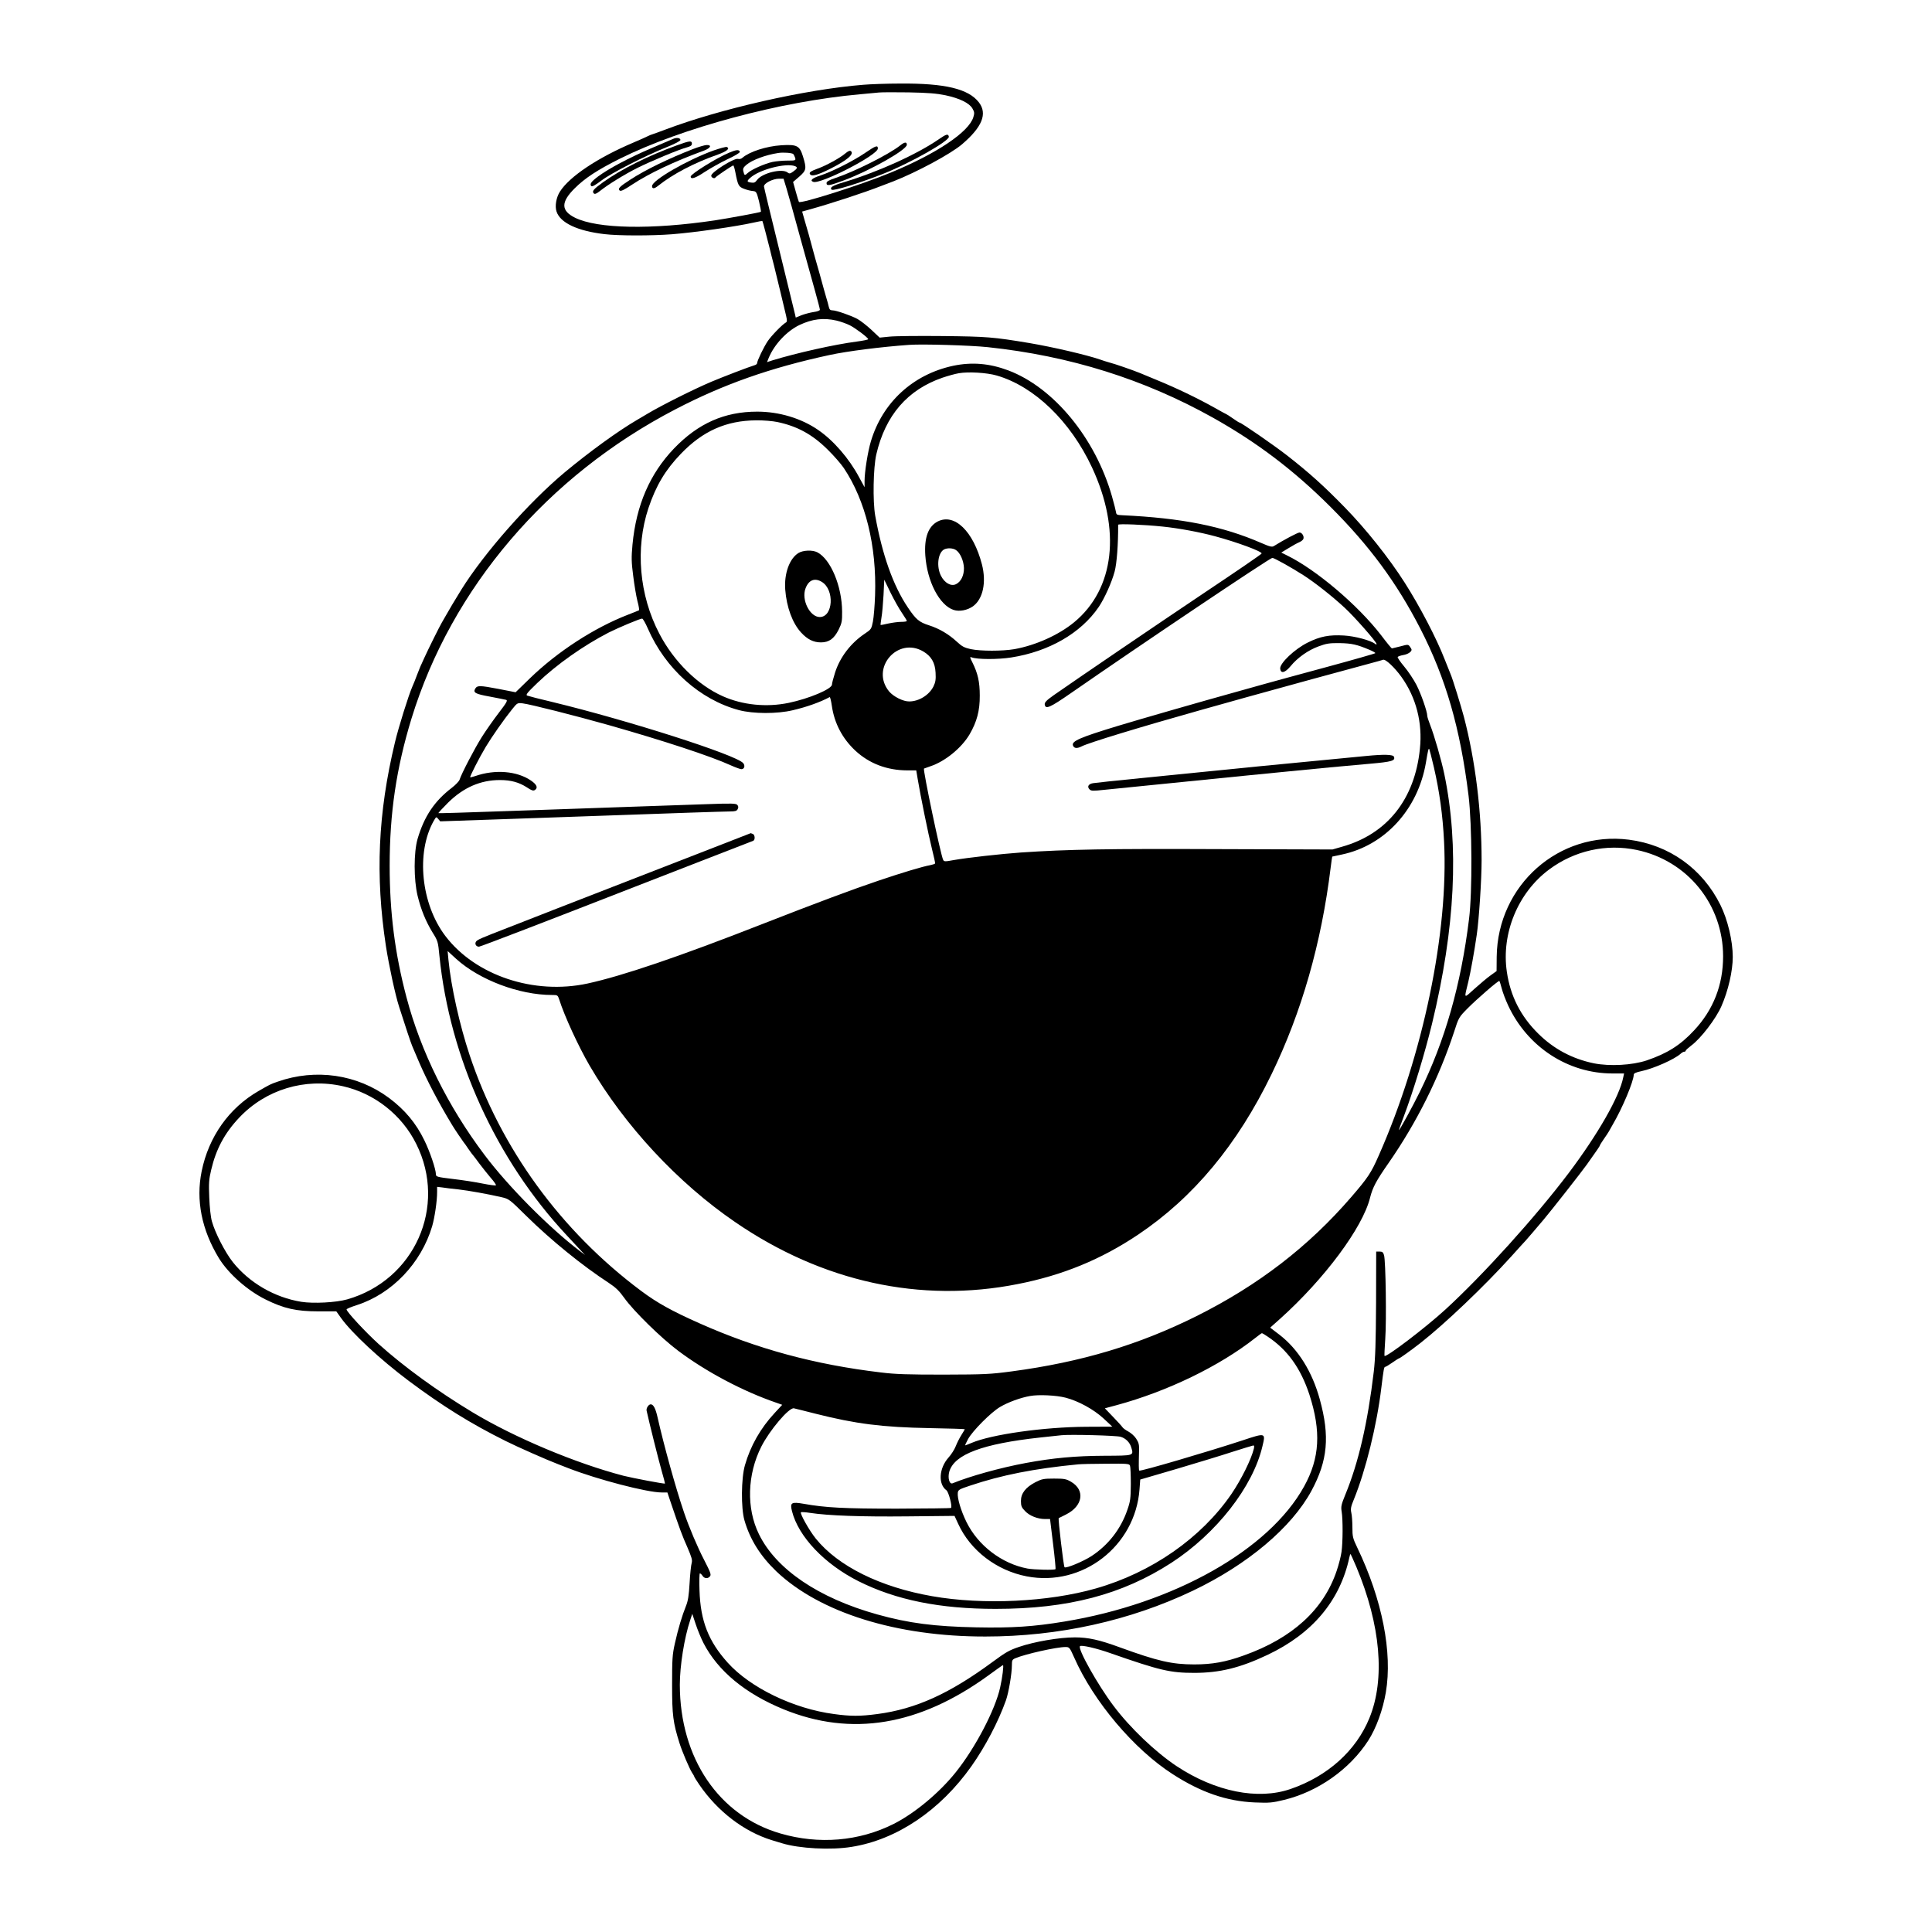 <?xml version="1.0" standalone="no"?>
<!DOCTYPE svg PUBLIC "-//W3C//DTD SVG 20010904//EN"
 "http://www.w3.org/TR/2001/REC-SVG-20010904/DTD/svg10.dtd">
<svg version="1.0" xmlns="http://www.w3.org/2000/svg"
 width="1600pt" height="1600pt" viewBox="0 0 1600 1600"
 preserveAspectRatio="xMidYMid meet">
<g transform="translate(0,1600) scale(0.1,-0.1)"
fill="#000000" stroke="none">
<path d="M7150 15298 c-478 -38 -1186 -199 -1645 -373 -38 -15 -82 -30 -96
-35 -14 -4 -34 -12 -45 -18 -10 -6 -64 -29 -119 -53 -295 -125 -529 -281 -608
-406 -31 -49 -43 -120 -28 -165 31 -94 174 -161 397 -187 116 -14 391 -14 559
-1 191 15 531 64 678 97 37 9 69 14 71 12 3 -4 38 -137 61 -229 7 -30 22 -91
34 -135 20 -80 79 -326 101 -419 9 -40 9 -51 -2 -57 -30 -17 -118 -107 -150
-154 -33 -49 -88 -163 -88 -183 0 -6 -10 -14 -22 -17 -42 -12 -261 -96 -358
-137 -153 -65 -417 -198 -527 -264 -17 -10 -57 -34 -88 -52 -153 -89 -393
-263 -595 -431 -297 -247 -669 -668 -860 -975 -53 -86 -107 -176 -123 -206
-11 -19 -28 -49 -38 -66 -18 -30 -113 -221 -146 -294 -9 -19 -19 -42 -23 -51
-5 -8 -20 -47 -35 -85 -14 -38 -32 -83 -40 -100 -32 -73 -115 -339 -144 -461
-141 -587 -164 -1105 -75 -1688 24 -156 78 -408 110 -505 52 -163 95 -292 107
-321 8 -19 34 -79 57 -134 65 -151 161 -335 275 -523 17 -29 90 -137 95 -142
3 -3 21 -27 39 -55 19 -27 37 -52 41 -55 3 -3 25 -32 49 -65 25 -33 67 -86 94
-118 28 -31 47 -60 44 -63 -4 -4 -53 3 -109 14 -57 12 -167 29 -245 38 -134
16 -143 19 -143 39 0 41 -50 189 -96 282 -69 142 -161 252 -292 350 -263 196
-608 246 -923 135 -61 -21 -63 -23 -159 -78 -243 -140 -412 -378 -470 -664
-49 -239 0 -485 143 -720 79 -128 235 -267 387 -342 151 -75 255 -98 435 -98
l150 0 40 -56 c90 -125 322 -341 559 -519 280 -209 514 -355 806 -500 98 -49
345 -158 435 -192 22 -8 60 -23 85 -33 240 -93 649 -200 770 -200 l47 0 31
-92 c69 -204 92 -267 135 -363 36 -84 42 -105 35 -130 -5 -16 -13 -91 -17
-165 -6 -103 -13 -148 -30 -190 -32 -79 -65 -189 -92 -310 -21 -94 -23 -130
-23 -345 0 -250 8 -311 61 -480 22 -71 84 -215 105 -247 10 -14 18 -29 18 -32
0 -3 19 -33 42 -67 151 -220 367 -386 598 -458 19 -6 58 -17 86 -26 143 -44
406 -58 577 -30 375 60 733 302 992 668 115 163 222 367 286 546 22 63 49 220
49 290 0 41 3 47 28 58 83 35 341 93 415 93 33 0 35 -2 73 -87 161 -365 495
-760 816 -966 234 -151 447 -224 678 -234 123 -5 145 -3 244 21 281 68 543
253 697 491 66 103 121 253 146 400 56 329 -30 768 -236 1197 -38 79 -41 92
-41 169 0 46 -4 101 -9 121 -7 32 -4 50 21 110 98 240 191 617 228 928 18 147
22 170 31 170 5 0 32 16 59 35 27 19 52 35 55 35 7 0 99 66 180 129 200 157
528 469 751 716 59 66 113 125 119 131 13 14 88 102 149 174 68 81 316 397
357 455 85 119 109 155 109 160 0 3 15 27 33 53 18 26 37 54 41 62 4 8 18 33
31 55 80 136 174 359 175 415 0 11 19 20 63 29 103 22 274 98 325 144 10 10
24 17 30 17 7 0 12 4 12 8 0 5 21 24 46 43 80 59 205 223 250 326 57 130 94
293 94 408 0 132 -42 309 -102 430 -149 301 -424 498 -758 541 -579 74 -1088
-376 -1095 -970 l-1 -118 -50 -36 c-27 -19 -86 -69 -132 -110 -93 -84 -88 -89
-52 58 18 75 50 250 70 390 18 121 40 453 40 615 0 403 -51 824 -147 1190 -22
83 -93 314 -109 350 -7 17 -29 73 -50 125 -68 175 -206 439 -331 635 -130 204
-321 444 -498 625 -172 176 -289 282 -477 429 -108 84 -379 271 -392 271 -4 0
-29 16 -56 35 -27 19 -52 35 -54 35 -2 0 -46 24 -97 53 -143 80 -315 163 -484
232 -49 21 -110 46 -135 56 -56 23 -214 78 -256 88 -17 5 -51 15 -75 24 -111
38 -389 103 -584 136 -300 50 -351 54 -720 58 -198 2 -396 0 -440 -5 l-80 -8
-70 66 c-39 36 -91 76 -115 89 -57 30 -176 71 -207 71 -17 0 -24 7 -29 28 -3
15 -14 54 -24 87 -10 33 -25 89 -35 125 -10 36 -25 92 -35 125 -10 33 -25 89
-35 125 -24 92 -50 184 -73 261 l-19 67 61 17 c186 52 454 140 594 195 28 11
73 28 100 38 194 76 475 227 569 307 167 143 212 253 140 347 -86 112 -280
159 -652 156 -110 0 -247 -5 -305 -10z m680 -87 c117 -25 197 -64 223 -109 17
-29 18 -39 8 -72 -37 -123 -302 -301 -683 -459 -240 -100 -750 -262 -762 -243
-2 4 -14 42 -26 86 l-22 79 51 44 c59 52 62 66 31 167 -28 90 -49 101 -180 93
-124 -8 -263 -53 -322 -104 -9 -9 -25 -12 -36 -9 -31 10 -222 -110 -222 -139
0 -16 27 -28 35 -15 6 10 140 100 148 100 3 0 11 -26 17 -57 21 -109 27 -120
73 -137 23 -9 55 -17 72 -18 28 -3 31 -7 51 -86 11 -46 18 -84 15 -86 -9 -6
-264 -53 -381 -71 -526 -78 -971 -70 -1158 22 -117 58 -118 129 -3 243 85 85
189 153 375 246 512 255 1333 475 1986 533 69 6 141 13 160 15 19 2 130 3 245
1 162 -3 232 -9 305 -24z m-1260 -487 c4 -5 11 -19 15 -31 6 -22 4 -23 -64
-23 -38 0 -94 -5 -123 -11 -65 -14 -175 -63 -205 -91 -26 -24 -28 -23 -37 14
-5 21 0 31 24 52 50 42 160 83 265 99 42 7 115 1 125 -9z m14 -100 c23 -9 20
-20 -14 -44 -26 -19 -33 -20 -47 -9 -44 37 -212 -4 -253 -61 -15 -21 -25 -26
-49 -22 -37 5 -38 12 -8 39 73 68 296 126 371 97z m-70 -186 c14 -46 64 -225
111 -398 48 -173 104 -377 126 -454 21 -76 39 -144 39 -151 0 -7 -21 -15 -51
-19 -28 -4 -73 -16 -100 -26 l-49 -20 -5 23 c-3 12 -61 252 -130 532 -69 281
-127 519 -128 530 -3 26 72 65 125 65 l37 0 25 -82z m414 -1093 c34 -8 84 -26
110 -39 49 -25 152 -103 152 -115 0 -4 -44 -13 -97 -20 -184 -24 -495 -94
-695 -155 l-46 -15 15 37 c46 110 149 220 253 270 107 51 201 62 308 37z
m1252 -220 c680 -72 1296 -266 1865 -584 367 -206 668 -434 971 -736 324 -323
550 -629 746 -1010 212 -413 331 -825 400 -1385 29 -239 32 -798 4 -1020 -67
-546 -199 -1009 -409 -1435 -56 -114 -166 -315 -172 -315 -2 0 17 52 41 115
78 208 172 516 233 765 193 797 226 1474 102 2070 -24 115 -84 323 -117 406
-13 33 -24 67 -24 76 0 35 -52 184 -90 257 -23 44 -68 112 -101 151 -33 39
-57 75 -54 79 3 5 23 12 45 16 38 6 70 27 70 44 0 4 -6 16 -14 26 -14 19 -16
19 -79 2 -36 -9 -68 -17 -70 -17 -3 0 -43 48 -88 108 -194 252 -542 546 -782
663 l-46 23 61 37 c34 21 74 43 89 49 15 7 30 18 33 27 8 21 -11 53 -32 53
-15 0 -130 -61 -212 -112 -15 -10 -33 -6 -104 25 -321 140 -660 207 -1151 230
-45 2 -50 4 -53 27 -2 14 -17 72 -33 129 -138 484 -484 903 -860 1044 -155 58
-300 70 -454 38 -334 -71 -587 -304 -683 -627 -25 -83 -52 -252 -52 -326 l0
-53 -46 84 c-82 154 -212 304 -338 390 -140 97 -324 152 -505 152 -271 0 -489
-97 -689 -305 -200 -209 -313 -469 -344 -796 -10 -108 -9 -145 6 -260 9 -74
25 -168 35 -208 11 -39 16 -74 13 -76 -4 -2 -45 -19 -92 -37 -279 -108 -583
-305 -813 -528 l-117 -114 -143 28 c-153 29 -174 29 -190 4 -22 -35 -2 -46
120 -68 65 -12 126 -25 135 -27 14 -4 3 -24 -61 -107 -43 -56 -107 -147 -141
-201 -60 -95 -170 -307 -184 -353 -4 -13 -33 -43 -64 -67 -145 -111 -229 -237
-284 -424 -32 -111 -32 -336 0 -469 28 -116 68 -213 124 -305 44 -70 46 -77
57 -193 85 -845 469 -1689 1054 -2315 33 -36 81 -87 106 -114 l46 -49 -45 34
c-251 191 -590 532 -787 794 -303 402 -528 855 -647 1307 -95 359 -139 699
-139 1088 0 436 55 808 181 1220 332 1081 1124 2009 2187 2561 398 207 784
343 1275 449 147 32 432 68 660 84 112 8 510 -4 650 -19z m75 -235 c311 -90
610 -379 788 -760 243 -520 187 -1007 -147 -1283 -129 -106 -318 -191 -495
-223 -99 -17 -279 -17 -361 0 -54 12 -73 22 -115 61 -68 63 -146 109 -230 136
-83 26 -110 49 -177 149 -122 181 -212 437 -270 760 -21 121 -16 395 9 506 75
324 258 536 548 636 44 15 105 32 135 37 79 14 233 5 315 -19z m-1817 -385
c166 -35 290 -103 418 -230 50 -49 109 -117 132 -151 180 -269 273 -647 259
-1054 -3 -85 -11 -183 -18 -218 -12 -61 -15 -65 -66 -99 -117 -78 -207 -195
-248 -325 -14 -44 -25 -87 -25 -97 0 -37 -190 -117 -359 -152 -184 -38 -381
-18 -545 55 -207 92 -405 287 -525 517 -168 320 -201 709 -91 1041 63 187 140
316 268 449 182 190 376 276 624 278 59 1 138 -6 176 -14z m3192 -866 c135
-14 307 -46 432 -80 183 -49 393 -127 386 -143 -1 -6 -212 -150 -468 -321
-412 -276 -1032 -698 -1253 -852 -61 -43 -77 -60 -75 -77 6 -43 41 -28 220 96
579 402 1646 1118 1665 1118 15 0 161 -82 258 -144 95 -61 241 -176 344 -272
79 -73 261 -280 261 -297 0 -6 -4 -6 -12 1 -37 29 -168 64 -258 69 -123 7
-196 -7 -299 -58 -108 -53 -234 -172 -229 -217 5 -43 39 -35 86 21 57 70 146
133 232 164 65 24 89 28 175 27 100 -2 141 -11 248 -56 26 -11 47 -23 47 -27
0 -3 -181 -55 -403 -115 -221 -60 -454 -123 -517 -141 -63 -18 -176 -49 -250
-70 -257 -71 -796 -226 -960 -276 -316 -96 -388 -127 -374 -163 9 -24 33 -27
72 -7 58 30 485 160 987 301 121 34 290 81 375 105 200 56 908 250 1027 281
50 13 98 27 107 30 20 8 96 -64 152 -142 122 -170 176 -380 153 -595 -42 -418
-271 -706 -644 -811 l-80 -23 -950 3 c-909 4 -1241 -2 -1630 -28 -167 -12
-439 -42 -558 -63 -70 -13 -79 -13 -86 2 -20 36 -169 748 -159 756 2 1 26 10
53 19 121 40 258 151 325 265 60 103 85 196 84 321 0 113 -16 184 -61 274 -22
44 -23 48 -6 42 45 -18 220 -18 327 -1 313 49 577 201 725 418 48 71 108 204
132 294 18 67 30 228 29 387 0 10 218 1 370 -15z m-2161 -714 c22 -33 41 -63
41 -67 0 -5 -21 -8 -47 -8 -27 0 -75 -7 -108 -14 -33 -8 -61 -13 -62 -12 -2 1
2 29 7 62 6 32 13 116 17 186 l6 127 52 -107 c29 -59 71 -134 94 -167z m-2104
-130 c145 -333 432 -590 755 -676 117 -31 315 -32 445 -1 116 27 228 67 306
109 4 2 12 -31 18 -73 21 -145 88 -271 195 -371 116 -107 261 -162 428 -163
l76 0 12 -72 c22 -134 89 -462 118 -578 16 -63 28 -118 26 -121 -2 -4 -21 -10
-41 -14 -62 -11 -229 -61 -430 -129 -208 -70 -516 -185 -953 -356 -699 -274
-1165 -432 -1454 -495 -444 -96 -929 66 -1178 394 -201 265 -244 689 -97 951
22 38 22 38 38 18 l17 -20 610 21 c1078 38 1174 41 1459 51 154 5 303 10 332
10 41 0 55 4 62 19 7 13 7 23 -2 34 -11 14 -39 15 -262 7 -137 -5 -464 -16
-725 -25 -261 -9 -702 -25 -980 -34 -278 -10 -507 -17 -509 -15 -2 2 34 41 80
87 128 126 269 187 429 187 92 0 159 -19 224 -61 37 -25 52 -30 65 -22 28 18
18 45 -32 79 -115 79 -298 94 -461 37 -22 -7 -41 -12 -42 -10 -5 5 75 162 129
252 53 88 149 225 218 311 43 54 45 54 88 49 61 -7 436 -102 709 -179 454
-129 848 -258 1016 -335 38 -17 77 -31 86 -31 25 0 33 30 14 51 -63 69 -944
351 -1574 504 -107 25 -203 50 -213 54 -16 6 -2 23 83 105 161 154 381 309
590 417 81 41 265 118 278 116 7 -1 28 -38 47 -82z m2281 -190 c66 -39 98 -93
102 -176 3 -55 0 -77 -17 -113 -35 -71 -120 -125 -201 -125 -50 -1 -131 40
-167 83 -157 191 70 456 283 331z m4229 -960 c46 -200 73 -394 84 -612 39
-750 -174 -1774 -541 -2603 -63 -144 -90 -184 -228 -344 -353 -409 -768 -729
-1280 -985 -475 -237 -953 -381 -1530 -458 -180 -24 -224 -26 -565 -27 -297 0
-400 3 -520 18 -547 65 -1026 195 -1500 406 -230 102 -354 171 -485 269 -666
497 -1165 1183 -1421 1954 -83 249 -154 569 -175 787 l-7 74 71 -65 c192 -174
522 -299 793 -299 46 0 48 -1 60 -37 44 -139 160 -390 252 -548 290 -497 730
-971 1207 -1297 721 -494 1534 -672 2339 -512 372 73 690 204 996 409 459 308
823 746 1106 1330 249 514 412 1083 489 1710 6 49 12 90 13 91 1 0 36 8 79 17
357 75 631 374 697 762 17 101 21 118 27 113 2 -3 20 -71 39 -153z m1680 -684
c420 -88 715 -452 715 -881 0 -237 -81 -443 -240 -613 -115 -124 -223 -191
-393 -249 -121 -40 -305 -50 -437 -24 -179 37 -333 119 -461 246 -146 144
-231 312 -260 512 -47 319 93 656 350 847 211 157 473 215 726 162z m-1118
-1148 c8 -32 32 -95 53 -140 161 -345 496 -563 864 -563 l96 0 -7 -32 c-31
-159 -208 -469 -452 -793 -275 -364 -709 -844 -1021 -1130 -165 -151 -491
-399 -504 -384 -2 2 1 65 6 139 11 151 4 649 -10 695 -7 24 -14 30 -36 30
l-29 0 -1 -425 c-2 -331 -6 -457 -19 -570 -51 -427 -126 -752 -236 -1019 -33
-81 -37 -98 -30 -139 11 -66 10 -255 -1 -333 -5 -37 -23 -107 -40 -157 -108
-322 -367 -559 -770 -702 -149 -54 -261 -74 -410 -74 -183 0 -302 27 -615 141
-171 63 -264 83 -373 83 -131 0 -338 -36 -463 -79 -80 -27 -110 -44 -217 -123
-358 -264 -637 -391 -956 -433 -144 -19 -220 -19 -359 0 -335 44 -694 218
-881 426 -159 177 -225 345 -233 597 -3 78 -1 142 3 142 5 0 15 -9 22 -20 15
-24 45 -26 62 -4 11 13 4 33 -47 132 -55 105 -128 277 -168 396 -70 205 -169
564 -220 791 -16 71 -34 105 -56 105 -18 0 -39 -33 -34 -53 22 -101 100 -412
124 -496 17 -58 29 -106 28 -107 -4 -5 -265 45 -342 64 -395 103 -901 315
-1250 525 -292 176 -570 378 -780 567 -110 100 -265 267 -265 286 0 5 39 21
86 36 291 94 532 347 623 653 21 73 41 208 41 283 l0 43 43 -5 c23 -4 83 -11
132 -16 93 -11 242 -38 356 -64 65 -15 67 -17 208 -156 205 -202 464 -412 682
-554 59 -39 87 -66 129 -125 77 -108 304 -331 447 -438 232 -174 536 -335 810
-429 l51 -18 -62 -67 c-118 -127 -201 -273 -247 -434 -31 -108 -33 -354 -4
-455 46 -160 132 -296 264 -423 360 -342 997 -541 1731 -540 607 0 1198 131
1718 379 453 216 819 524 983 828 135 250 153 452 69 757 -63 230 -179 416
-335 536 l-76 58 83 74 c367 330 682 753 744 1001 22 87 50 140 154 289 232
334 416 702 542 1085 38 119 40 122 111 194 78 79 258 235 264 228 3 -2 11
-30 20 -63z m-9596 -809 c261 -59 488 -238 607 -479 257 -517 -15 -1127 -573
-1286 -92 -26 -279 -36 -380 -20 -221 36 -430 157 -567 329 -64 81 -147 243
-173 337 -10 34 -19 118 -22 197 -5 118 -3 151 16 230 40 171 111 304 231 431
220 234 546 333 861 261z m7654 -2071 c167 -110 277 -264 349 -483 98 -304 86
-525 -44 -760 -290 -526 -1078 -970 -1985 -1119 -254 -42 -432 -54 -730 -48
-347 7 -558 34 -820 107 -487 136 -838 374 -980 665 -105 214 -97 493 20 725
69 136 230 326 270 317 11 -2 92 -23 180 -45 332 -84 554 -112 943 -119 160
-3 292 -7 292 -9 0 -2 -13 -24 -28 -48 -16 -25 -37 -67 -47 -93 -10 -26 -37
-69 -60 -94 -79 -89 -87 -220 -17 -271 18 -13 50 -134 38 -146 -3 -3 -205 -5
-448 -6 -441 0 -591 8 -771 40 -104 18 -116 10 -98 -61 53 -211 270 -439 551
-580 311 -156 675 -229 1135 -229 600 0 1048 118 1455 381 373 242 676 629
755 966 27 112 27 112 -163 49 -292 -96 -848 -259 -857 -251 -5 5 -5 47 -2
160 2 56 -2 71 -24 105 -14 22 -44 48 -65 59 -21 11 -43 27 -48 35 -5 8 -40
47 -78 86 l-68 71 97 26 c421 114 852 323 1148 556 28 22 52 40 55 40 3 1 23
-11 45 -26z m-1670 -508 c105 -27 233 -97 314 -172 l73 -68 -218 -1 c-349 -2
-783 -63 -949 -134 -26 -11 -49 -20 -51 -20 -3 0 7 23 23 52 36 67 191 223
265 266 65 39 172 78 249 91 70 13 218 6 294 -14z m456 -324 c43 -13 76 -47
88 -89 20 -68 24 -67 -222 -68 -239 -1 -426 -18 -652 -60 -211 -39 -465 -110
-606 -168 -27 -11 -42 46 -27 98 43 142 275 229 751 281 78 8 158 17 177 19
69 8 456 -2 491 -13z m1103 -98 c-22 -90 -104 -255 -186 -376 -250 -364 -660
-650 -1123 -782 -392 -112 -934 -138 -1355 -64 -430 75 -779 248 -964 477 -54
67 -133 208 -123 218 3 3 37 1 75 -5 151 -23 426 -33 807 -29 l390 4 30 -65
c101 -222 319 -388 569 -436 460 -88 898 250 933 721 l6 81 301 88 c165 49
373 112 461 141 88 28 166 52 173 53 9 1 10 -7 6 -26z m-1026 -140 c4 -10 7
-79 7 -153 -1 -121 -4 -143 -29 -215 -54 -158 -158 -291 -297 -382 -68 -44
-211 -104 -223 -92 -8 8 -55 404 -48 407 4 1 31 15 61 30 139 70 159 201 42
270 -41 24 -56 27 -142 27 -86 0 -101 -3 -154 -30 -81 -42 -120 -92 -120 -155
0 -42 5 -54 34 -84 38 -40 105 -66 166 -66 l41 0 25 -205 c14 -113 23 -208 20
-210 -8 -9 -178 -5 -232 5 -212 40 -409 190 -505 385 -47 96 -77 198 -72 242
3 25 12 30 103 60 259 87 530 141 895 176 19 2 122 5 228 5 175 2 193 0 200
-15z m1875 -840 c201 -481 240 -928 108 -1251 -110 -270 -345 -482 -654 -588
-271 -93 -622 -22 -942 189 -176 117 -387 318 -524 501 -129 171 -298 472
-277 493 11 12 137 -17 255 -59 407 -142 492 -162 691 -162 210 0 379 41 607
149 372 176 601 449 678 808 3 15 7 27 9 27 2 0 24 -48 49 -107z m-5407 -630
c119 -231 346 -419 664 -549 561 -229 1124 -135 1697 282 63 46 116 84 119 84
8 0 -5 -104 -23 -184 -41 -187 -208 -505 -371 -707 -136 -169 -339 -337 -511
-424 -287 -144 -619 -172 -938 -79 -510 148 -832 624 -833 1231 0 157 37 390
86 536 l17 52 28 -84 c15 -46 44 -117 65 -158z"/>
<path d="M7778 14849 c-183 -127 -509 -274 -793 -359 -89 -26 -116 -43 -98
-61 13 -13 233 55 428 132 225 89 550 273 543 307 -5 26 -21 22 -80 -19z"/>
<path d="M5575 14850 c-11 -5 -95 -41 -187 -80 -181 -78 -345 -165 -433 -230
-59 -44 -74 -65 -58 -81 7 -7 35 9 84 46 81 62 368 208 544 278 67 27 110 50
110 58 0 17 -32 22 -60 9z"/>
<path d="M5605 14796 c-240 -87 -459 -197 -609 -304 -82 -59 -96 -76 -78 -94
8 -8 22 -2 49 19 70 56 207 140 313 193 112 56 342 152 410 170 29 8 40 16 40
30 0 27 -19 25 -125 -14z"/>
<path d="M7453 14794 c-95 -74 -371 -213 -534 -268 -56 -19 -74 -29 -74 -43 0
-25 25 -21 143 23 215 80 522 253 522 295 0 26 -19 24 -57 -7z"/>
<path d="M5740 14766 c-199 -77 -399 -174 -522 -255 -88 -57 -104 -74 -86 -89
10 -8 36 5 101 48 140 93 353 194 600 284 52 20 64 46 20 45 -16 0 -66 -15
-113 -33z"/>
<path d="M5910 14754 c-219 -79 -510 -247 -510 -295 0 -24 18 -24 50 2 121 97
300 191 495 259 75 27 104 51 73 63 -7 2 -56 -11 -108 -29z"/>
<path d="M7165 14734 c-95 -65 -273 -155 -370 -187 -69 -22 -91 -42 -60 -53
59 -23 535 222 535 276 0 30 -17 24 -105 -36z"/>
<path d="M6037 14735 c-103 -43 -317 -176 -317 -197 0 -26 38 -14 113 36 47
31 133 79 191 107 63 29 106 55 103 62 -6 20 -29 18 -90 -8z"/>
<path d="M7000 14729 c-43 -37 -158 -100 -225 -124 -65 -24 -78 -34 -65 -50
15 -18 63 -4 165 47 141 71 201 122 172 146 -8 7 -22 2 -47 -19z"/>
<path d="M7765 11681 c-78 -41 -112 -134 -102 -281 15 -216 117 -412 234 -451
48 -16 114 -3 161 30 83 61 112 198 74 347 -72 276 -228 426 -367 355z m153
-237 c35 -24 63 -90 65 -148 1 -62 -25 -114 -66 -134 -41 -20 -94 10 -124 69
-39 76 -26 189 24 218 27 15 76 13 101 -5z"/>
<path d="M6612 11420 c-74 -46 -119 -170 -109 -303 11 -145 60 -278 131 -355
52 -57 103 -82 164 -82 68 0 109 30 147 105 26 53 30 69 29 150 -1 209 -94
433 -205 491 -41 21 -118 18 -157 -6z m194 -239 c107 -65 94 -291 -17 -291
-82 0 -154 143 -118 237 26 70 76 90 135 54z"/>
<path d="M11310 9739 c-47 -5 -182 -18 -300 -29 -307 -29 -900 -87 -1070 -105
-80 -8 -305 -31 -500 -50 -195 -19 -370 -38 -388 -41 -38 -6 -51 -29 -29 -51
13 -14 29 -14 122 -4 58 6 309 31 558 56 249 25 517 52 597 60 80 8 240 24
355 35 116 11 278 27 360 35 83 8 231 21 330 30 183 16 212 25 199 58 -7 19
-83 21 -234 6z"/>
<path d="M6130 9066 c-193 -75 -1386 -539 -1515 -589 -139 -55 -239 -94 -417
-163 -212 -82 -244 -96 -255 -111 -14 -19 -1 -43 24 -43 12 0 591 223 1293
497 63 25 306 119 540 210 234 91 431 167 438 170 17 7 15 50 -4 57 -9 3 -16
6 -17 6 -1 -1 -40 -16 -87 -34z"/>
</g>
</svg>
